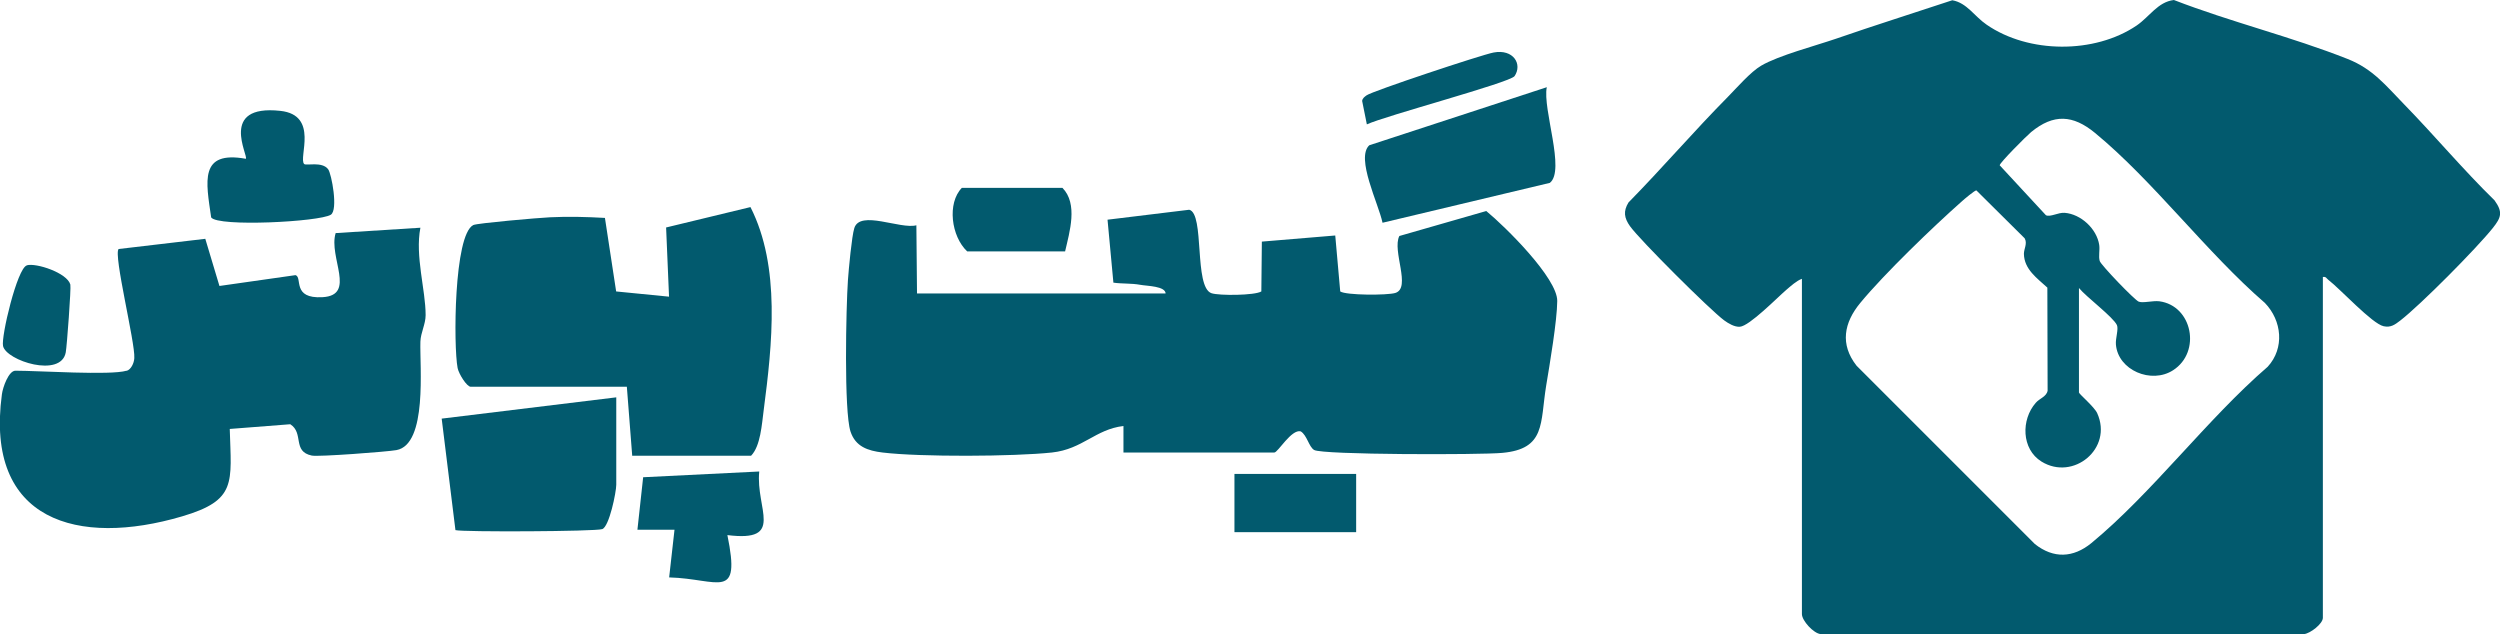 <?xml version="1.0" encoding="UTF-8"?>
<svg id="Layer_1" data-name="Layer 1" xmlns="http://www.w3.org/2000/svg" viewBox="0 0 196.18 49.76">
  <defs>
    <style>
      .cls-1 {
        fill: #025a6e;
      }
    </style>
  </defs>
  <path class="cls-1" d="M182.28,21.74v26.74c0,.47-.99,1.23-1.48,1.28h-37.92c-.57-.05-1.48-1.06-1.48-1.57v-26.31c-.41.14-.89.58-1.23.87-.69.59-2.89,2.84-3.64,2.89-.42.03-.9-.26-1.23-.5-1.11-.82-6.62-6.31-7.39-7.39-.46-.65-.54-1.17-.12-1.86,2.65-2.7,5.14-5.6,7.8-8.29.71-.72,1.79-1.97,2.62-2.45,1.37-.8,4.23-1.55,5.86-2.11,3.03-1.05,6.09-2.01,9.13-3.02,1.15.2,1.74,1.27,2.7,1.92,3.29,2.27,8.47,2.3,11.77.06,1.02-.7,1.66-1.85,2.92-2,4.44,1.72,9.22,2.88,13.64,4.63,1.97.78,2.98,2.07,4.42,3.55,2.41,2.47,4.63,5.13,7.1,7.54.66.92.54,1.33-.14,2.18-1.28,1.6-5.65,6.01-7.25,7.25-.43.33-.75.57-1.31.45-.9-.19-3.4-2.92-4.34-3.64-.15-.11-.18-.28-.44-.22h.01ZM163.14,22.61v8.19c0,.11,1.21,1.13,1.43,1.62,1.26,2.78-1.88,5.34-4.37,3.8-1.58-.98-1.61-3.29-.45-4.61.3-.35.84-.48.93-.95l-.02-8.09c-.79-.73-1.82-1.43-1.84-2.65,0-.4.29-.81.06-1.22l-3.79-3.76c-.11-.02-.98.71-1.14.86-2.27,2.01-6.08,5.68-7.97,7.97-1.28,1.55-1.61,3.25-.29,4.93l13.99,13.99c1.46,1.16,3.01,1.09,4.43-.07,4.79-3.95,9.08-9.73,13.84-13.84,1.34-1.46,1.12-3.62-.22-5.01-4.58-3.96-8.72-9.54-13.33-13.34-1.74-1.43-3.25-1.51-5.01-.07-.34.28-2.47,2.41-2.47,2.61l3.63,3.92c.36.16.96-.23,1.47-.19,1.27.1,2.52,1.25,2.71,2.52.06.41-.07.89.04,1.26.09.31,2.73,3.06,3.06,3.19s1.1-.09,1.61-.03c2.6.34,3.32,3.97,1.09,5.41-1.71,1.11-4.33,0-4.49-2.02-.04-.49.22-1.2.08-1.52-.29-.63-2.43-2.23-2.97-2.9h0Z"/>
  <g>
    <path class="cls-1" d="M91.47,23.06c.02-.62-1.47-.61-1.99-.71-.71-.13-1.41-.07-2.11-.17l-.46-4.94,6.41-.78c1.23.29.35,6.08,1.75,6.55.6.2,3.4.18,3.91-.14l.04-3.91,5.76-.48.39,4.39c.45.31,3.7.31,4.32.12,1.28-.39-.27-3.31.32-4.47l6.82-1.96c1.48,1.21,5.59,5.27,5.57,7.06-.01,1.54-.59,4.97-.87,6.65-.48,2.94-.02,4.96-3.45,5.27-1.7.16-14.13.16-14.76-.23-.42-.26-.55-1.15-1.05-1.46-.73-.19-1.79,1.66-2.07,1.66h-11.84v-2.08c-2.21.26-3.2,1.82-5.61,2.08-2.99.32-10.34.36-13.3,0-1.15-.14-2.12-.46-2.51-1.65-.52-1.61-.35-9.73-.2-11.89.06-.85.3-3.45.5-4.07.45-1.44,3.6.11,4.87-.22l.05,5.35h19.52Z"/>
    <path class="cls-1" d="M9.94,29.1c.34-.1.58-.6.6-1,.08-1.2-1.66-8.15-1.23-8.56l6.8-.8,1.11,3.7,5.97-.85c.57.17-.31,1.87,2.12,1.73,2.68-.15.45-3.14,1.03-5.03l6.65-.42c-.43,2.23.41,4.86.41,6.86,0,.71-.39,1.38-.41,2.08-.06,1.95.57,8.06-1.88,8.51-.71.13-6.14.54-6.64.43-1.55-.32-.6-1.76-1.69-2.46l-4.75.37c.12,4.23.57,5.59-3.74,6.86-8.14,2.4-15.49.4-14.14-9.58.07-.55.53-1.85,1.06-1.85,1.85,0,7.45.38,8.72,0Z"/>
    <path class="cls-1" d="M49.61,35.75l-.42-5.4h-12.25c-.31,0-.94-1.01-1.03-1.47-.33-1.71-.3-10.45,1.23-11.22.3-.15,5.14-.57,6.03-.61,1.42-.07,2.88-.03,4.3.05l.88,5.77,4.15.41-.23-5.43,6.62-1.6c2.38,4.68,1.71,10.78,1.04,15.92-.15,1.14-.25,2.83-.99,3.59h-9.35Z"/>
    <path class="cls-1" d="M48.36,31.18v6.86c0,.57-.55,3.29-1.1,3.48s-10.93.24-11.52.08l-1.08-8.75,13.7-1.67Z"/>
    <path class="cls-1" d="M121.38,6.84c-.35,1.71,1.48,6.54.24,7.51l-13.13,3.13c-.31-1.49-2.12-5.08-1.04-6.08l13.94-4.56Z"/>
    <path class="cls-1" d="M23.87,12.87c.15.15,1.41-.22,1.88.41.27.36.8,3.2.21,3.57-.9.56-8.87.97-9.39.21-.4-2.81-.96-5.26,2.72-4.6.24-.19-2.16-4.29,2.71-3.76,3.06.33,1.39,3.71,1.87,4.17Z"/>
    <path class="cls-1" d="M59.58,37c-.3,2.93,2.06,5.56-2.5,4.99,1.07,5.23-.65,3.43-4.57,3.32l.42-3.74h-2.91s.45-4.12.45-4.12l9.1-.45Z"/>
    <path class="cls-1" d="M83.58,19.73h-7.68c-1.26-1.18-1.59-3.79-.42-4.99h7.89c1.24,1.26.56,3.46.21,4.99Z"/>
    <rect class="cls-1" x="96.87" y="37.19" width="9.55" height="4.57"/>
    <path class="cls-1" d="M2.1,20.82c.73-.21,3.17.59,3.42,1.51.07.26-.27,4.84-.36,5.32-.37,2.03-4.65.66-4.92-.49-.17-.73,1.11-6.11,1.86-6.33Z"/>
    <path class="cls-1" d="M118.84,5.98c-.35.5-10.15,3.11-11.58,3.78l-.37-1.84c.03-.22.19-.32.35-.44.42-.32,9.01-3.18,9.97-3.36,1.54-.29,2.29.91,1.63,1.87Z"/>
  </g>
</svg>